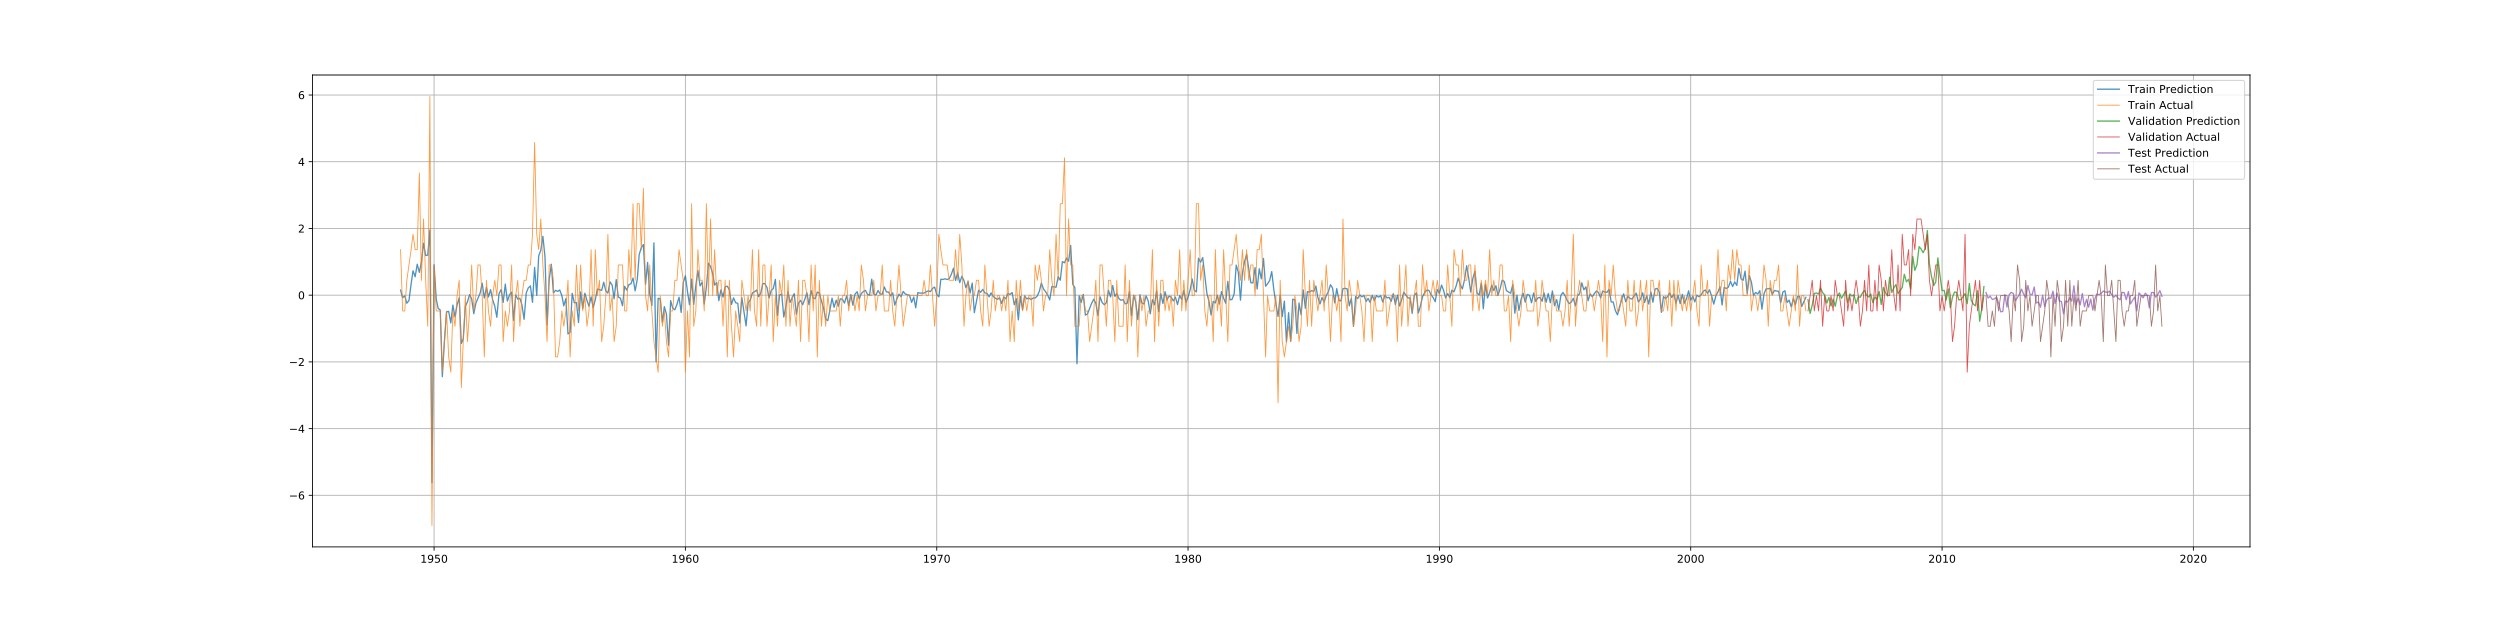 <?xml version="1.0" encoding="utf-8" standalone="no"?>
<!DOCTYPE svg PUBLIC "-//W3C//DTD SVG 1.1//EN"
  "http://www.w3.org/Graphics/SVG/1.1/DTD/svg11.dtd">
<!-- Created with matplotlib (https://matplotlib.org/) -->
<svg height="576pt" version="1.1" viewBox="0 0 2304 576" width="2304pt" xmlns="http://www.w3.org/2000/svg" xmlns:xlink="http://www.w3.org/1999/xlink">
 <defs>
  <style type="text/css">
*{stroke-linecap:butt;stroke-linejoin:round;}
  </style>
 </defs>
 <g id="figure_1">
  <g id="patch_1">
   <path d="M 0 576 
L 2304 576 
L 2304 0 
L 0 0 
z
" style="fill:#ffffff;"/>
  </g>
  <g id="axes_1">
   <g id="patch_2">
    <path d="M 288 504 
L 2073.6 504 
L 2073.6 69.12 
L 288 69.12 
z
" style="fill:#ffffff;"/>
   </g>
   <g id="matplotlib.axis_1">
    <g id="xtick_1">
     <g id="line2d_1">
      <path clip-path="url(#p66b09dbffc)" d="M 400.047 504 
L 400.047 69.12 
" style="fill:none;stroke:#b0b0b0;stroke-linecap:square;stroke-width:0.8;"/>
     </g>
     <g id="line2d_2">
      <defs>
       <path d="M 0 0 
L 0 3.5 
" id="m6d250cbdce" style="stroke:#000000;stroke-width:0.8;"/>
      </defs>
      <g>
       <use style="stroke:#000000;stroke-width:0.8;" x="400.047" xlink:href="#m6d250cbdce" y="504"/>
      </g>
     </g>
     <g id="text_1">
      <!-- 1950 -->
      <defs>
       <path d="M 12.406 8.297 
L 28.516 8.297 
L 28.516 63.922 
L 10.984 60.406 
L 10.984 69.391 
L 28.422 72.906 
L 38.281 72.906 
L 38.281 8.297 
L 54.391 8.297 
L 54.391 0 
L 12.406 0 
z
" id="DejaVuSans-49"/>
       <path d="M 10.984 1.516 
L 10.984 10.5 
Q 14.703 8.734 18.5 7.812 
Q 22.312 6.891 25.984 6.891 
Q 35.75 6.891 40.891 13.453 
Q 46.047 20.016 46.781 33.406 
Q 43.953 29.203 39.594 26.953 
Q 35.25 24.703 29.984 24.703 
Q 19.047 24.703 12.672 31.312 
Q 6.297 37.938 6.297 49.422 
Q 6.297 60.641 12.938 67.422 
Q 19.578 74.219 30.609 74.219 
Q 43.266 74.219 49.922 64.516 
Q 56.594 54.828 56.594 36.375 
Q 56.594 19.141 48.406 8.859 
Q 40.234 -1.422 26.422 -1.422 
Q 22.703 -1.422 18.891 -0.688 
Q 15.094 0.047 10.984 1.516 
z
M 30.609 32.422 
Q 37.25 32.422 41.125 36.953 
Q 45.016 41.5 45.016 49.422 
Q 45.016 57.281 41.125 61.844 
Q 37.25 66.406 30.609 66.406 
Q 23.969 66.406 20.094 61.844 
Q 16.219 57.281 16.219 49.422 
Q 16.219 41.5 20.094 36.953 
Q 23.969 32.422 30.609 32.422 
z
" id="DejaVuSans-57"/>
       <path d="M 10.797 72.906 
L 49.516 72.906 
L 49.516 64.594 
L 19.828 64.594 
L 19.828 46.734 
Q 21.969 47.469 24.109 47.828 
Q 26.266 48.188 28.422 48.188 
Q 40.625 48.188 47.75 41.5 
Q 54.891 34.812 54.891 23.391 
Q 54.891 11.625 47.562 5.094 
Q 40.234 -1.422 26.906 -1.422 
Q 22.312 -1.422 17.547 -0.641 
Q 12.797 0.141 7.719 1.703 
L 7.719 11.625 
Q 12.109 9.234 16.797 8.062 
Q 21.484 6.891 26.703 6.891 
Q 35.156 6.891 40.078 11.328 
Q 45.016 15.766 45.016 23.391 
Q 45.016 31 40.078 35.438 
Q 35.156 39.891 26.703 39.891 
Q 22.75 39.891 18.812 39.016 
Q 14.891 38.141 10.797 36.281 
z
" id="DejaVuSans-53"/>
       <path d="M 31.781 66.406 
Q 24.172 66.406 20.328 58.906 
Q 16.5 51.422 16.5 36.375 
Q 16.5 21.391 20.328 13.891 
Q 24.172 6.391 31.781 6.391 
Q 39.453 6.391 43.281 13.891 
Q 47.125 21.391 47.125 36.375 
Q 47.125 51.422 43.281 58.906 
Q 39.453 66.406 31.781 66.406 
z
M 31.781 74.219 
Q 44.047 74.219 50.516 64.516 
Q 56.984 54.828 56.984 36.375 
Q 56.984 17.969 50.516 8.266 
Q 44.047 -1.422 31.781 -1.422 
Q 19.531 -1.422 13.062 8.266 
Q 6.594 17.969 6.594 36.375 
Q 6.594 54.828 13.062 64.516 
Q 19.531 74.219 31.781 74.219 
z
" id="DejaVuSans-48"/>
      </defs>
      <g transform="translate(387.322 518.598)scale(0.1 -0.1)">
       <use xlink:href="#DejaVuSans-49"/>
       <use x="63.623" xlink:href="#DejaVuSans-57"/>
       <use x="127.246" xlink:href="#DejaVuSans-53"/>
       <use x="190.869" xlink:href="#DejaVuSans-48"/>
      </g>
     </g>
    </g>
    <g id="xtick_2">
     <g id="line2d_3">
      <path clip-path="url(#p66b09dbffc)" d="M 631.645 504 
L 631.645 69.12 
" style="fill:none;stroke:#b0b0b0;stroke-linecap:square;stroke-width:0.8;"/>
     </g>
     <g id="line2d_4">
      <g>
       <use style="stroke:#000000;stroke-width:0.8;" x="631.645" xlink:href="#m6d250cbdce" y="504"/>
      </g>
     </g>
     <g id="text_2">
      <!-- 1960 -->
      <defs>
       <path d="M 33.016 40.375 
Q 26.375 40.375 22.484 35.828 
Q 18.609 31.297 18.609 23.391 
Q 18.609 15.531 22.484 10.953 
Q 26.375 6.391 33.016 6.391 
Q 39.656 6.391 43.531 10.953 
Q 47.406 15.531 47.406 23.391 
Q 47.406 31.297 43.531 35.828 
Q 39.656 40.375 33.016 40.375 
z
M 52.594 71.297 
L 52.594 62.312 
Q 48.875 64.062 45.094 64.984 
Q 41.312 65.922 37.594 65.922 
Q 27.828 65.922 22.672 59.328 
Q 17.531 52.734 16.797 39.406 
Q 19.672 43.656 24.016 45.922 
Q 28.375 48.188 33.594 48.188 
Q 44.578 48.188 50.953 41.516 
Q 57.328 34.859 57.328 23.391 
Q 57.328 12.156 50.688 5.359 
Q 44.047 -1.422 33.016 -1.422 
Q 20.359 -1.422 13.672 8.266 
Q 6.984 17.969 6.984 36.375 
Q 6.984 53.656 15.188 63.938 
Q 23.391 74.219 37.203 74.219 
Q 40.922 74.219 44.703 73.484 
Q 48.484 72.75 52.594 71.297 
z
" id="DejaVuSans-54"/>
      </defs>
      <g transform="translate(618.92 518.598)scale(0.1 -0.1)">
       <use xlink:href="#DejaVuSans-49"/>
       <use x="63.623" xlink:href="#DejaVuSans-57"/>
       <use x="127.246" xlink:href="#DejaVuSans-54"/>
       <use x="190.869" xlink:href="#DejaVuSans-48"/>
      </g>
     </g>
    </g>
    <g id="xtick_3">
     <g id="line2d_5">
      <path clip-path="url(#p66b09dbffc)" d="M 863.305 504 
L 863.305 69.12 
" style="fill:none;stroke:#b0b0b0;stroke-linecap:square;stroke-width:0.8;"/>
     </g>
     <g id="line2d_6">
      <g>
       <use style="stroke:#000000;stroke-width:0.8;" x="863.305" xlink:href="#m6d250cbdce" y="504"/>
      </g>
     </g>
     <g id="text_3">
      <!-- 1970 -->
      <defs>
       <path d="M 8.203 72.906 
L 55.078 72.906 
L 55.078 68.703 
L 28.609 0 
L 18.312 0 
L 43.219 64.594 
L 8.203 64.594 
z
" id="DejaVuSans-55"/>
      </defs>
      <g transform="translate(850.58 518.598)scale(0.1 -0.1)">
       <use xlink:href="#DejaVuSans-49"/>
       <use x="63.623" xlink:href="#DejaVuSans-57"/>
       <use x="127.246" xlink:href="#DejaVuSans-55"/>
       <use x="190.869" xlink:href="#DejaVuSans-48"/>
      </g>
     </g>
    </g>
    <g id="xtick_4">
     <g id="line2d_7">
      <path clip-path="url(#p66b09dbffc)" d="M 1094.902 504 
L 1094.902 69.12 
" style="fill:none;stroke:#b0b0b0;stroke-linecap:square;stroke-width:0.8;"/>
     </g>
     <g id="line2d_8">
      <g>
       <use style="stroke:#000000;stroke-width:0.8;" x="1094.902" xlink:href="#m6d250cbdce" y="504"/>
      </g>
     </g>
     <g id="text_4">
      <!-- 1980 -->
      <defs>
       <path d="M 31.781 34.625 
Q 24.75 34.625 20.719 30.859 
Q 16.703 27.094 16.703 20.516 
Q 16.703 13.922 20.719 10.156 
Q 24.75 6.391 31.781 6.391 
Q 38.812 6.391 42.859 10.172 
Q 46.922 13.969 46.922 20.516 
Q 46.922 27.094 42.891 30.859 
Q 38.875 34.625 31.781 34.625 
z
M 21.922 38.812 
Q 15.578 40.375 12.031 44.719 
Q 8.5 49.078 8.5 55.328 
Q 8.5 64.062 14.719 69.141 
Q 20.953 74.219 31.781 74.219 
Q 42.672 74.219 48.875 69.141 
Q 55.078 64.062 55.078 55.328 
Q 55.078 49.078 51.531 44.719 
Q 48 40.375 41.703 38.812 
Q 48.828 37.156 52.797 32.312 
Q 56.781 27.484 56.781 20.516 
Q 56.781 9.906 50.312 4.234 
Q 43.844 -1.422 31.781 -1.422 
Q 19.734 -1.422 13.25 4.234 
Q 6.781 9.906 6.781 20.516 
Q 6.781 27.484 10.781 32.312 
Q 14.797 37.156 21.922 38.812 
z
M 18.312 54.391 
Q 18.312 48.734 21.844 45.562 
Q 25.391 42.391 31.781 42.391 
Q 38.141 42.391 41.719 45.562 
Q 45.312 48.734 45.312 54.391 
Q 45.312 60.062 41.719 63.234 
Q 38.141 66.406 31.781 66.406 
Q 25.391 66.406 21.844 63.234 
Q 18.312 60.062 18.312 54.391 
z
" id="DejaVuSans-56"/>
      </defs>
      <g transform="translate(1082.177 518.598)scale(0.1 -0.1)">
       <use xlink:href="#DejaVuSans-49"/>
       <use x="63.623" xlink:href="#DejaVuSans-57"/>
       <use x="127.246" xlink:href="#DejaVuSans-56"/>
       <use x="190.869" xlink:href="#DejaVuSans-48"/>
      </g>
     </g>
    </g>
    <g id="xtick_5">
     <g id="line2d_9">
      <path clip-path="url(#p66b09dbffc)" d="M 1326.563 504 
L 1326.563 69.12 
" style="fill:none;stroke:#b0b0b0;stroke-linecap:square;stroke-width:0.8;"/>
     </g>
     <g id="line2d_10">
      <g>
       <use style="stroke:#000000;stroke-width:0.8;" x="1326.563" xlink:href="#m6d250cbdce" y="504"/>
      </g>
     </g>
     <g id="text_5">
      <!-- 1990 -->
      <g transform="translate(1313.838 518.598)scale(0.1 -0.1)">
       <use xlink:href="#DejaVuSans-49"/>
       <use x="63.623" xlink:href="#DejaVuSans-57"/>
       <use x="127.246" xlink:href="#DejaVuSans-57"/>
       <use x="190.869" xlink:href="#DejaVuSans-48"/>
      </g>
     </g>
    </g>
    <g id="xtick_6">
     <g id="line2d_11">
      <path clip-path="url(#p66b09dbffc)" d="M 1558.16 504 
L 1558.16 69.12 
" style="fill:none;stroke:#b0b0b0;stroke-linecap:square;stroke-width:0.8;"/>
     </g>
     <g id="line2d_12">
      <g>
       <use style="stroke:#000000;stroke-width:0.8;" x="1558.16" xlink:href="#m6d250cbdce" y="504"/>
      </g>
     </g>
     <g id="text_6">
      <!-- 2000 -->
      <defs>
       <path d="M 19.188 8.297 
L 53.609 8.297 
L 53.609 0 
L 7.328 0 
L 7.328 8.297 
Q 12.938 14.109 22.625 23.891 
Q 32.328 33.688 34.812 36.531 
Q 39.547 41.844 41.422 45.531 
Q 43.312 49.219 43.312 52.781 
Q 43.312 58.594 39.234 62.25 
Q 35.156 65.922 28.609 65.922 
Q 23.969 65.922 18.812 64.312 
Q 13.672 62.703 7.812 59.422 
L 7.812 69.391 
Q 13.766 71.781 18.938 73 
Q 24.125 74.219 28.422 74.219 
Q 39.75 74.219 46.484 68.547 
Q 53.219 62.891 53.219 53.422 
Q 53.219 48.922 51.531 44.891 
Q 49.859 40.875 45.406 35.406 
Q 44.188 33.984 37.641 27.219 
Q 31.109 20.453 19.188 8.297 
z
" id="DejaVuSans-50"/>
      </defs>
      <g transform="translate(1545.435 518.598)scale(0.1 -0.1)">
       <use xlink:href="#DejaVuSans-50"/>
       <use x="63.623" xlink:href="#DejaVuSans-48"/>
       <use x="127.246" xlink:href="#DejaVuSans-48"/>
       <use x="190.869" xlink:href="#DejaVuSans-48"/>
      </g>
     </g>
    </g>
    <g id="xtick_7">
     <g id="line2d_13">
      <path clip-path="url(#p66b09dbffc)" d="M 1789.821 504 
L 1789.821 69.12 
" style="fill:none;stroke:#b0b0b0;stroke-linecap:square;stroke-width:0.8;"/>
     </g>
     <g id="line2d_14">
      <g>
       <use style="stroke:#000000;stroke-width:0.8;" x="1789.821" xlink:href="#m6d250cbdce" y="504"/>
      </g>
     </g>
     <g id="text_7">
      <!-- 2010 -->
      <g transform="translate(1777.096 518.598)scale(0.1 -0.1)">
       <use xlink:href="#DejaVuSans-50"/>
       <use x="63.623" xlink:href="#DejaVuSans-48"/>
       <use x="127.246" xlink:href="#DejaVuSans-49"/>
       <use x="190.869" xlink:href="#DejaVuSans-48"/>
      </g>
     </g>
    </g>
    <g id="xtick_8">
     <g id="line2d_15">
      <path clip-path="url(#p66b09dbffc)" d="M 2021.418 504 
L 2021.418 69.12 
" style="fill:none;stroke:#b0b0b0;stroke-linecap:square;stroke-width:0.8;"/>
     </g>
     <g id="line2d_16">
      <g>
       <use style="stroke:#000000;stroke-width:0.8;" x="2021.418" xlink:href="#m6d250cbdce" y="504"/>
      </g>
     </g>
     <g id="text_8">
      <!-- 2020 -->
      <g transform="translate(2008.693 518.598)scale(0.1 -0.1)">
       <use xlink:href="#DejaVuSans-50"/>
       <use x="63.623" xlink:href="#DejaVuSans-48"/>
       <use x="127.246" xlink:href="#DejaVuSans-50"/>
       <use x="190.869" xlink:href="#DejaVuSans-48"/>
      </g>
     </g>
    </g>
   </g>
   <g id="matplotlib.axis_2">
    <g id="ytick_1">
     <g id="line2d_17">
      <path clip-path="url(#p66b09dbffc)" d="M 288 456.494 
L 2073.6 456.494 
" style="fill:none;stroke:#b0b0b0;stroke-linecap:square;stroke-width:0.8;"/>
     </g>
     <g id="line2d_18">
      <defs>
       <path d="M 0 0 
L -3.5 0 
" id="m5b3baa85d5" style="stroke:#000000;stroke-width:0.8;"/>
      </defs>
      <g>
       <use style="stroke:#000000;stroke-width:0.8;" x="288" xlink:href="#m5b3baa85d5" y="456.494"/>
      </g>
     </g>
     <g id="text_9">
      <!-- −6 -->
      <defs>
       <path d="M 10.594 35.5 
L 73.188 35.5 
L 73.188 27.203 
L 10.594 27.203 
z
" id="DejaVuSans-8722"/>
      </defs>
      <g transform="translate(266.258 460.293)scale(0.1 -0.1)">
       <use xlink:href="#DejaVuSans-8722"/>
       <use x="83.789" xlink:href="#DejaVuSans-54"/>
      </g>
     </g>
    </g>
    <g id="ytick_2">
     <g id="line2d_19">
      <path clip-path="url(#p66b09dbffc)" d="M 288 395.004 
L 2073.6 395.004 
" style="fill:none;stroke:#b0b0b0;stroke-linecap:square;stroke-width:0.8;"/>
     </g>
     <g id="line2d_20">
      <g>
       <use style="stroke:#000000;stroke-width:0.8;" x="288" xlink:href="#m5b3baa85d5" y="395.004"/>
      </g>
     </g>
     <g id="text_10">
      <!-- −4 -->
      <defs>
       <path d="M 37.797 64.312 
L 12.891 25.391 
L 37.797 25.391 
z
M 35.203 72.906 
L 47.609 72.906 
L 47.609 25.391 
L 58.016 25.391 
L 58.016 17.188 
L 47.609 17.188 
L 47.609 0 
L 37.797 0 
L 37.797 17.188 
L 4.891 17.188 
L 4.891 26.703 
z
" id="DejaVuSans-52"/>
      </defs>
      <g transform="translate(266.258 398.803)scale(0.1 -0.1)">
       <use xlink:href="#DejaVuSans-8722"/>
       <use x="83.789" xlink:href="#DejaVuSans-52"/>
      </g>
     </g>
    </g>
    <g id="ytick_3">
     <g id="line2d_21">
      <path clip-path="url(#p66b09dbffc)" d="M 288 333.514 
L 2073.6 333.514 
" style="fill:none;stroke:#b0b0b0;stroke-linecap:square;stroke-width:0.8;"/>
     </g>
     <g id="line2d_22">
      <g>
       <use style="stroke:#000000;stroke-width:0.8;" x="288" xlink:href="#m5b3baa85d5" y="333.514"/>
      </g>
     </g>
     <g id="text_11">
      <!-- −2 -->
      <g transform="translate(266.258 337.314)scale(0.1 -0.1)">
       <use xlink:href="#DejaVuSans-8722"/>
       <use x="83.789" xlink:href="#DejaVuSans-50"/>
      </g>
     </g>
    </g>
    <g id="ytick_4">
     <g id="line2d_23">
      <path clip-path="url(#p66b09dbffc)" d="M 288 272.025 
L 2073.6 272.025 
" style="fill:none;stroke:#b0b0b0;stroke-linecap:square;stroke-width:0.8;"/>
     </g>
     <g id="line2d_24">
      <g>
       <use style="stroke:#000000;stroke-width:0.8;" x="288" xlink:href="#m5b3baa85d5" y="272.025"/>
      </g>
     </g>
     <g id="text_12">
      <!-- 0 -->
      <g transform="translate(274.637 275.824)scale(0.1 -0.1)">
       <use xlink:href="#DejaVuSans-48"/>
      </g>
     </g>
    </g>
    <g id="ytick_5">
     <g id="line2d_25">
      <path clip-path="url(#p66b09dbffc)" d="M 288 210.535 
L 2073.6 210.535 
" style="fill:none;stroke:#b0b0b0;stroke-linecap:square;stroke-width:0.8;"/>
     </g>
     <g id="line2d_26">
      <g>
       <use style="stroke:#000000;stroke-width:0.8;" x="288" xlink:href="#m5b3baa85d5" y="210.535"/>
      </g>
     </g>
     <g id="text_13">
      <!-- 2 -->
      <g transform="translate(274.637 214.334)scale(0.1 -0.1)">
       <use xlink:href="#DejaVuSans-50"/>
      </g>
     </g>
    </g>
    <g id="ytick_6">
     <g id="line2d_27">
      <path clip-path="url(#p66b09dbffc)" d="M 288 149.045 
L 2073.6 149.045 
" style="fill:none;stroke:#b0b0b0;stroke-linecap:square;stroke-width:0.8;"/>
     </g>
     <g id="line2d_28">
      <g>
       <use style="stroke:#000000;stroke-width:0.8;" x="288" xlink:href="#m5b3baa85d5" y="149.045"/>
      </g>
     </g>
     <g id="text_14">
      <!-- 4 -->
      <g transform="translate(274.637 152.845)scale(0.1 -0.1)">
       <use xlink:href="#DejaVuSans-52"/>
      </g>
     </g>
    </g>
    <g id="ytick_7">
     <g id="line2d_29">
      <path clip-path="url(#p66b09dbffc)" d="M 288 87.556 
L 2073.6 87.556 
" style="fill:none;stroke:#b0b0b0;stroke-linecap:square;stroke-width:0.8;"/>
     </g>
     <g id="line2d_30">
      <g>
       <use style="stroke:#000000;stroke-width:0.8;" x="288" xlink:href="#m5b3baa85d5" y="87.556"/>
      </g>
     </g>
     <g id="text_15">
      <!-- 6 -->
      <g transform="translate(274.637 91.355)scale(0.1 -0.1)">
       <use xlink:href="#DejaVuSans-54"/>
      </g>
     </g>
    </g>
   </g>
   <g id="line2d_31">
    <path clip-path="url(#p66b09dbffc)" d="M 369.164 267.319 
L 371.066 274.378 
L 373.032 272.684 
L 374.935 279.456 
L 376.9 276.971 
L 378.866 261.843 
L 380.642 249.543 
L 382.608 255.088 
L 384.51 243.514 
L 386.476 251.086 
L 388.379 241.336 
L 390.345 224.195 
L 392.311 235.546 
L 394.213 235.103 
L 396.179 211.955 
L 398.082 444.778 
L 400.047 244.135 
L 402.013 275.538 
L 403.789 284.181 
L 405.755 285.772 
L 407.657 347.157 
L 409.623 313.689 
L 411.526 287.506 
L 413.492 286.934 
L 415.458 297.581 
L 417.36 281.177 
L 419.326 292.013 
L 421.229 281.149 
L 423.195 274.409 
L 425.16 316.559 
L 426.936 312.382 
L 428.902 282.315 
L 430.804 278.14 
L 432.77 271.539 
L 434.673 275.327 
L 436.639 289.105 
L 438.605 279.196 
L 442.473 270.209 
L 444.376 260.968 
L 446.342 274.703 
L 448.307 264.948 
L 450.147 273.663 
L 452.112 266.924 
L 454.015 276.214 
L 455.981 282.109 
L 457.883 292.372 
L 459.849 270.872 
L 461.815 266.834 
L 463.718 278.727 
L 465.684 261.815 
L 467.586 277.5 
L 469.552 271.703 
L 471.518 269.232 
L 473.294 295.261 
L 475.259 271.857 
L 477.162 275.7 
L 479.128 274.844 
L 481.03 281.144 
L 482.996 294.291 
L 484.962 270.043 
L 486.865 265.344 
L 488.831 263.48 
L 490.733 278.638 
L 492.699 246.425 
L 494.665 272.25 
L 496.441 235.898 
L 498.407 230.584 
L 500.309 217.788 
L 502.275 236.805 
L 504.177 299.461 
L 506.143 257.383 
L 508.109 243.559 
L 510.012 269.908 
L 511.978 267.575 
L 513.88 268.569 
L 515.846 267.241 
L 517.812 272.45 
L 519.588 281.837 
L 521.554 275.125 
L 523.456 307.788 
L 525.422 306.28 
L 527.324 270.379 
L 529.29 279.047 
L 531.256 278.804 
L 533.159 297.213 
L 535.125 269.054 
L 537.027 284.132 
L 538.993 270.253 
L 540.959 276.959 
L 542.798 282.208 
L 544.764 273.62 
L 546.666 283.517 
L 548.632 276.171 
L 550.535 266.445 
L 552.501 266.921 
L 554.467 267.694 
L 556.369 260.093 
L 558.335 268.142 
L 560.238 270.124 
L 562.204 259.778 
L 564.169 262.803 
L 565.945 275.431 
L 567.911 257.684 
L 569.814 273.758 
L 571.779 274.83 
L 573.682 281.747 
L 575.648 263.881 
L 577.614 267.398 
L 579.516 262.336 
L 581.482 261.582 
L 583.385 256.268 
L 585.351 268.042 
L 587.316 257.418 
L 589.092 234.46 
L 591.058 228.218 
L 592.961 225.335 
L 594.926 261.996 
L 596.829 241.859 
L 598.795 270.928 
L 600.761 281.449 
L 602.663 223.832 
L 604.629 333.278 
L 606.532 274.882 
L 608.498 275.502 
L 610.464 296.969 
L 612.239 282.615 
L 614.205 289.517 
L 616.108 318.207 
L 618.073 277.105 
L 619.976 283.993 
L 621.942 285.527 
L 623.908 280.455 
L 625.81 273.907 
L 627.776 287.974 
L 629.679 260.348 
L 631.645 254.173 
L 633.611 268.928 
L 635.45 280.869 
L 637.416 257.17 
L 639.318 280.585 
L 641.284 263.108 
L 643.186 249.27 
L 645.152 263.483 
L 647.118 260.029 
L 649.021 280.017 
L 650.987 264.679 
L 652.889 242.565 
L 654.855 245.622 
L 656.821 252.324 
L 658.597 262.713 
L 660.563 260.484 
L 662.465 277.107 
L 664.431 267.073 
L 666.333 273.763 
L 668.299 264.305 
L 670.265 263.748 
L 672.168 267.084 
L 674.134 280.55 
L 676.036 274.52 
L 678.002 279.016 
L 679.968 279.568 
L 681.744 297.607 
L 683.71 274.393 
L 687.578 300.328 
L 689.48 279.029 
L 691.446 276.56 
L 693.412 270.046 
L 695.315 268.889 
L 697.281 267.315 
L 699.183 273.4 
L 701.149 269.928 
L 703.115 261.245 
L 704.891 261.349 
L 706.857 264.991 
L 708.759 274.634 
L 710.725 267.729 
L 712.628 266 
L 714.593 257.484 
L 716.559 290.629 
L 718.462 271.883 
L 720.428 270.977 
L 722.33 292.19 
L 724.296 282.325 
L 726.262 268.882 
L 728.101 278.788 
L 730.067 274.485 
L 731.97 270.643 
L 733.935 289.645 
L 735.838 279.336 
L 737.804 276.888 
L 739.77 280.815 
L 741.672 275.831 
L 743.638 269.764 
L 745.541 280.887 
L 747.507 267.783 
L 749.473 274.691 
L 751.248 275.257 
L 753.214 269.168 
L 755.117 270.136 
L 757.083 277.598 
L 758.985 284.043 
L 760.951 294.186 
L 762.917 295.464 
L 764.819 285.805 
L 766.785 274.774 
L 768.688 283.196 
L 770.654 276.655 
L 772.62 282.242 
L 774.395 275.39 
L 776.361 275.739 
L 778.264 279.3 
L 780.23 272.637 
L 782.132 281.479 
L 784.098 271.529 
L 786.064 281.364 
L 787.966 271.161 
L 789.932 268.851 
L 791.835 275.363 
L 793.801 270.45 
L 795.767 268.657 
L 797.542 267.594 
L 799.508 271.28 
L 801.411 272.037 
L 803.377 257.339 
L 805.279 270.963 
L 807.245 271.866 
L 809.211 267.702 
L 811.113 270.829 
L 813.079 271.161 
L 814.982 264.475 
L 816.948 269.06 
L 818.914 269.133 
L 820.753 272.68 
L 822.719 269.901 
L 824.621 281.241 
L 826.587 275.374 
L 828.49 271.146 
L 830.455 273.436 
L 832.421 268.609 
L 834.324 270.91 
L 836.29 271.707 
L 838.192 272.046 
L 840.158 278.67 
L 842.124 273.766 
L 843.9 283.705 
L 845.866 269.687 
L 847.768 270.08 
L 851.637 270.08 
L 853.602 268.88 
L 855.568 268.015 
L 857.471 268.79 
L 859.437 265.821 
L 861.339 264.572 
L 863.305 271.41 
L 865.271 273.534 
L 867.047 257.378 
L 869.013 257.548 
L 870.915 256.951 
L 872.881 257.635 
L 874.784 256.712 
L 876.749 252.835 
L 878.715 247.143 
L 880.618 258.508 
L 882.584 251.291 
L 884.486 260.47 
L 886.452 254.58 
L 888.418 258.709 
L 890.194 265.191 
L 892.16 259.577 
L 894.062 269.97 
L 896.028 260.884 
L 897.931 288.152 
L 901.862 267.462 
L 903.765 269.37 
L 905.731 266.691 
L 907.633 269.892 
L 909.599 270.408 
L 911.565 273.527 
L 913.404 269.93 
L 915.37 273.292 
L 917.273 274.763 
L 919.239 275.872 
L 921.141 274.459 
L 923.107 279.651 
L 925.073 273.779 
L 926.975 275.363 
L 928.941 270.446 
L 930.844 271.29 
L 932.81 269.658 
L 934.776 280.839 
L 936.551 275.219 
L 938.517 294.786 
L 940.42 273.188 
L 942.386 285.36 
L 944.288 272.596 
L 946.254 275.464 
L 948.22 274.609 
L 950.122 276.11 
L 952.088 274.678 
L 953.991 274.613 
L 955.957 272.732 
L 957.923 268.265 
L 959.698 260.794 
L 961.664 266.25 
L 963.567 268.769 
L 965.533 271.963 
L 967.435 276.392 
L 969.401 263.965 
L 971.367 264.484 
L 973.269 264.707 
L 975.235 254.907 
L 977.138 258.202 
L 979.104 241.119 
L 981.07 242.165 
L 982.845 237.804 
L 984.811 240.761 
L 986.714 226.212 
L 988.68 262.061 
L 990.582 265.095 
L 992.548 335.218 
L 994.514 272.603 
L 996.416 278.782 
L 998.382 271.358 
L 1000.285 290.414 
L 1002.251 289.297 
L 1006.056 279.455 
L 1008.022 275.795 
L 1009.924 279.442 
L 1011.89 290.912 
L 1013.793 273.497 
L 1015.759 278.814 
L 1017.724 280.859 
L 1019.627 278.984 
L 1021.593 267.615 
L 1023.495 273.66 
L 1025.461 263.192 
L 1027.427 273.169 
L 1029.203 270.562 
L 1031.169 275.196 
L 1033.071 276.69 
L 1035.037 276.125 
L 1036.94 280.052 
L 1038.906 279.399 
L 1040.871 268.816 
L 1042.774 291.049 
L 1044.74 272.152 
L 1046.642 278.247 
L 1048.608 294.654 
L 1050.574 271.693 
L 1052.35 279.284 
L 1054.316 280.172 
L 1056.218 272.676 
L 1058.184 277.302 
L 1060.087 289.178 
L 1062.053 276.196 
L 1064.018 280.885 
L 1065.921 267.981 
L 1067.887 287.271 
L 1069.789 270.641 
L 1071.755 279.68 
L 1073.721 268.848 
L 1075.497 276.393 
L 1077.463 272.753 
L 1079.365 273.982 
L 1081.331 277.385 
L 1083.234 273.762 
L 1085.2 280.715 
L 1087.166 272.415 
L 1089.068 275.897 
L 1091.034 267.595 
L 1092.936 278.759 
L 1094.902 273.805 
L 1096.868 266.986 
L 1098.707 257.13 
L 1100.673 267.525 
L 1102.576 268.998 
L 1104.542 237.992 
L 1106.444 241.687 
L 1108.41 237.373 
L 1112.278 270.594 
L 1114.244 277.989 
L 1116.147 290.308 
L 1118.113 277.779 
L 1120.079 279.204 
L 1121.854 272.07 
L 1123.82 280.192 
L 1125.723 268.715 
L 1127.689 274.807 
L 1129.591 279.457 
L 1131.557 259.253 
L 1133.523 276.339 
L 1135.425 275.975 
L 1137.391 270.892 
L 1139.294 244.335 
L 1141.26 251.069 
L 1143.226 276.645 
L 1145.001 251.688 
L 1146.967 241.203 
L 1148.87 234.438 
L 1152.738 260.527 
L 1154.704 260.753 
L 1156.67 246.675 
L 1158.573 266.363 
L 1160.538 247.682 
L 1162.441 256.935 
L 1164.407 238.14 
L 1166.373 263.764 
L 1168.148 261.556 
L 1170.114 258.48 
L 1172.017 250.299 
L 1173.983 267.169 
L 1175.885 280.038 
L 1177.851 291.751 
L 1179.817 271.795 
L 1181.72 291.733 
L 1183.685 277.532 
L 1185.588 315.037 
L 1187.554 288.15 
L 1189.52 314.414 
L 1191.359 275.705 
L 1193.325 276.538 
L 1195.227 307.314 
L 1197.193 279.236 
L 1199.096 290.063 
L 1201.062 267.207 
L 1203.027 284.061 
L 1204.93 268.757 
L 1206.896 269.105 
L 1208.798 267.804 
L 1210.764 268.555 
L 1212.73 263.664 
L 1214.506 274.014 
L 1216.472 280.155 
L 1218.374 274.211 
L 1220.34 278.422 
L 1222.243 272.429 
L 1224.209 268.857 
L 1226.175 262.385 
L 1228.077 265.439 
L 1230.043 279.118 
L 1231.945 266.005 
L 1233.911 276.708 
L 1235.877 277.394 
L 1237.653 266.055 
L 1239.619 265.699 
L 1241.521 266.139 
L 1243.487 281.868 
L 1245.39 274.915 
L 1247.356 300.753 
L 1249.322 273.334 
L 1251.224 275.185 
L 1253.19 271.774 
L 1255.092 273.539 
L 1257.058 272.384 
L 1259.024 277.884 
L 1260.8 275.038 
L 1262.766 278.813 
L 1264.668 272.233 
L 1266.634 277.126 
L 1268.537 272.403 
L 1270.503 273.869 
L 1272.469 272.462 
L 1274.371 278.382 
L 1276.337 272.174 
L 1278.239 274.551 
L 1280.205 274.058 
L 1282.171 277.666 
L 1284.01 270.667 
L 1285.976 280.713 
L 1287.879 272.003 
L 1289.845 282.021 
L 1291.747 276.348 
L 1293.713 269.356 
L 1297.582 274.567 
L 1299.547 274.63 
L 1301.45 288.776 
L 1303.416 272.194 
L 1305.382 269.922 
L 1307.157 288.435 
L 1309.123 281.826 
L 1311.026 273.36 
L 1312.992 269.59 
L 1314.894 267.391 
L 1316.86 267.573 
L 1318.826 271.476 
L 1320.729 274.244 
L 1322.694 278.025 
L 1324.597 266.711 
L 1326.563 270.296 
L 1328.529 262.745 
L 1330.304 267.323 
L 1332.27 274.537 
L 1334.173 270.546 
L 1336.139 274.282 
L 1338.041 267.456 
L 1340.007 268.916 
L 1341.973 263.549 
L 1343.876 256.353 
L 1345.841 262.642 
L 1347.744 266.213 
L 1349.71 257.748 
L 1351.676 244.924 
L 1353.451 255.504 
L 1355.417 269.202 
L 1357.32 256.782 
L 1359.286 250 
L 1361.188 269.967 
L 1363.154 271.949 
L 1365.12 261.089 
L 1367.023 284.508 
L 1368.989 262.215 
L 1370.891 274.646 
L 1372.857 269.506 
L 1374.823 262.73 
L 1376.662 267.8 
L 1378.628 263.371 
L 1380.53 272.18 
L 1382.496 266.165 
L 1384.399 258.18 
L 1386.365 259.498 
L 1388.331 267.856 
L 1390.233 269.097 
L 1392.199 270.185 
L 1394.101 262.615 
L 1396.067 288.669 
L 1398.033 272.092 
L 1399.809 286.096 
L 1401.775 275.974 
L 1403.677 270.188 
L 1405.643 278.496 
L 1407.546 271.377 
L 1409.512 272.099 
L 1411.478 279.018 
L 1413.38 270.035 
L 1415.346 277.842 
L 1417.249 274.551 
L 1419.214 274.067 
L 1421.18 277.666 
L 1422.956 269.911 
L 1424.922 278.547 
L 1426.824 270.576 
L 1428.79 279.018 
L 1430.693 268.191 
L 1432.659 281.733 
L 1434.625 276.131 
L 1436.527 285.568 
L 1438.493 272.271 
L 1440.396 269.505 
L 1442.361 272.64 
L 1444.327 276.868 
L 1446.103 279.861 
L 1448.069 278.474 
L 1449.971 274.949 
L 1451.937 281.917 
L 1453.84 272.534 
L 1455.806 270.616 
L 1457.772 260.646 
L 1459.674 267.025 
L 1461.64 264.379 
L 1463.543 277.192 
L 1465.508 270.898 
L 1467.474 273.568 
L 1469.313 270.647 
L 1471.279 268.204 
L 1473.182 269.596 
L 1475.148 274.543 
L 1477.05 268.187 
L 1479.016 269.149 
L 1480.982 269.424 
L 1482.885 266.645 
L 1484.851 278.25 
L 1486.753 278.367 
L 1488.719 286.216 
L 1490.685 290.159 
L 1492.46 283.108 
L 1494.426 276.54 
L 1496.329 270.784 
L 1498.295 278.182 
L 1500.197 273.048 
L 1502.163 275.029 
L 1504.129 275.664 
L 1506.032 272.723 
L 1507.998 270.171 
L 1509.9 278.342 
L 1511.866 275.677 
L 1513.832 269.911 
L 1515.608 278.851 
L 1517.573 272.695 
L 1519.476 280.216 
L 1521.442 268.985 
L 1523.344 278.497 
L 1525.31 266.405 
L 1527.276 265.783 
L 1529.179 269.167 
L 1531.145 287.856 
L 1533.047 273.373 
L 1535.013 275.203 
L 1536.979 273.201 
L 1538.755 270.066 
L 1540.72 274.216 
L 1542.623 270.914 
L 1544.589 279.518 
L 1546.491 272.102 
L 1548.457 279.874 
L 1550.423 271.292 
L 1552.326 279.399 
L 1554.292 275.385 
L 1556.194 268.046 
L 1558.16 276.561 
L 1560.126 273.014 
L 1561.965 278.219 
L 1563.931 272.13 
L 1565.833 273.451 
L 1567.799 271.686 
L 1569.702 268.419 
L 1571.668 267.241 
L 1573.634 270.277 
L 1575.536 267.145 
L 1577.502 273.031 
L 1579.405 280.25 
L 1581.37 272.492 
L 1583.336 268.914 
L 1585.112 264.285 
L 1587.078 281.088 
L 1588.98 264.836 
L 1590.946 265.904 
L 1592.849 264.618 
L 1594.815 259.275 
L 1596.781 264.062 
L 1598.683 259.818 
L 1600.649 263.05 
L 1602.552 247.229 
L 1604.517 256.906 
L 1606.483 258.296 
L 1608.259 249.858 
L 1610.225 270.561 
L 1612.127 254.088 
L 1614.093 259.958 
L 1615.996 272.251 
L 1617.962 269.564 
L 1619.928 270.872 
L 1621.83 267.885 
L 1623.796 284.971 
L 1625.699 270.794 
L 1627.665 266.162 
L 1629.63 266.193 
L 1631.406 265.613 
L 1633.372 271.383 
L 1635.275 267.705 
L 1637.24 268.283 
L 1639.143 268.339 
L 1641.109 279.092 
L 1643.075 269.12 
L 1644.977 267.976 
L 1646.943 278.835 
L 1648.846 276.605 
L 1650.812 282.784 
L 1652.777 275.185 
L 1654.617 280.593 
L 1656.582 273.364 
L 1658.485 273.066 
L 1660.451 282.443 
L 1664.319 273.983 
L 1664.319 273.983 
" style="fill:none;stroke:#1f77b4;stroke-linecap:square;stroke-opacity:0.8;stroke-width:1.2;"/>
   </g>
   <g id="line2d_32">
    <path clip-path="url(#p66b09dbffc)" d="M 369.164 230.082 
L 371.066 286.56 
L 373.032 286.56 
L 374.935 258.321 
L 378.866 230.082 
L 380.642 215.963 
L 382.608 230.082 
L 384.51 230.082 
L 386.476 159.485 
L 388.379 258.321 
L 390.345 201.843 
L 392.311 258.321 
L 394.213 300.68 
L 396.179 88.887 
L 398.082 484.233 
L 400.047 244.202 
L 402.013 286.56 
L 405.755 286.56 
L 407.657 343.038 
L 411.526 286.56 
L 413.492 328.918 
L 415.458 343.038 
L 417.36 286.56 
L 419.326 300.68 
L 421.229 272.441 
L 423.195 258.321 
L 425.16 357.157 
L 426.936 314.799 
L 428.902 272.441 
L 430.804 314.799 
L 432.77 286.56 
L 434.673 244.202 
L 436.639 286.56 
L 438.605 272.441 
L 440.507 244.202 
L 442.473 244.202 
L 444.376 272.441 
L 446.342 328.918 
L 448.307 258.321 
L 450.147 286.56 
L 452.112 300.679 
L 454.015 272.441 
L 455.981 258.321 
L 457.883 272.441 
L 459.849 244.202 
L 461.815 244.202 
L 463.718 314.799 
L 465.684 286.56 
L 467.586 300.679 
L 469.552 286.56 
L 471.518 244.202 
L 473.294 314.799 
L 475.259 272.441 
L 477.162 258.321 
L 479.128 300.679 
L 481.03 272.441 
L 482.996 258.321 
L 484.962 258.321 
L 486.865 244.202 
L 488.831 244.202 
L 490.733 215.963 
L 492.699 131.246 
L 494.665 215.963 
L 496.441 230.082 
L 498.407 201.843 
L 500.309 244.202 
L 502.275 272.441 
L 504.177 314.799 
L 506.143 244.202 
L 508.109 244.202 
L 510.012 258.321 
L 511.978 328.918 
L 513.88 328.918 
L 515.846 314.799 
L 517.812 286.56 
L 519.588 300.68 
L 521.554 286.56 
L 523.456 258.321 
L 525.422 328.918 
L 527.324 286.56 
L 529.29 300.679 
L 531.256 244.202 
L 533.159 286.56 
L 535.125 244.202 
L 537.027 286.56 
L 538.993 272.441 
L 540.959 300.679 
L 542.798 286.56 
L 544.764 230.082 
L 546.666 300.679 
L 548.632 230.082 
L 550.535 272.441 
L 552.501 258.321 
L 554.467 314.799 
L 556.369 300.679 
L 558.335 272.441 
L 560.238 215.963 
L 562.204 286.56 
L 564.169 272.441 
L 565.945 314.799 
L 567.911 300.679 
L 569.814 244.202 
L 573.682 244.202 
L 575.648 286.56 
L 577.614 286.56 
L 579.516 230.082 
L 581.482 258.321 
L 583.385 187.724 
L 585.351 258.321 
L 587.316 187.724 
L 589.092 187.724 
L 591.058 230.082 
L 592.961 173.604 
L 594.926 272.441 
L 596.829 286.56 
L 598.795 244.202 
L 600.761 286.56 
L 602.663 314.799 
L 606.532 343.038 
L 608.498 272.441 
L 610.464 300.679 
L 612.239 286.56 
L 614.205 314.799 
L 616.108 328.918 
L 618.073 286.56 
L 619.976 286.56 
L 621.942 258.321 
L 623.908 258.321 
L 625.81 230.082 
L 629.679 258.321 
L 631.645 343.038 
L 633.611 286.56 
L 635.45 328.918 
L 637.416 187.724 
L 639.318 300.68 
L 641.284 286.56 
L 643.186 230.082 
L 645.152 258.321 
L 647.118 258.321 
L 649.021 286.56 
L 650.987 187.724 
L 652.889 272.441 
L 654.855 201.843 
L 656.821 272.441 
L 658.597 230.082 
L 660.563 272.441 
L 662.465 258.321 
L 664.431 258.321 
L 666.333 300.679 
L 668.299 258.321 
L 670.265 328.918 
L 672.168 258.321 
L 674.134 300.679 
L 676.036 328.918 
L 678.002 286.56 
L 679.968 300.679 
L 681.744 314.799 
L 683.71 258.321 
L 687.578 286.56 
L 689.48 272.441 
L 691.446 286.56 
L 693.412 230.082 
L 695.315 286.56 
L 697.281 300.679 
L 699.183 230.082 
L 701.149 300.679 
L 703.115 244.202 
L 704.891 244.202 
L 706.857 300.68 
L 710.725 244.202 
L 712.628 314.799 
L 714.593 272.441 
L 716.559 300.679 
L 718.462 258.321 
L 720.428 272.441 
L 722.33 244.202 
L 724.296 300.679 
L 726.262 258.321 
L 728.101 300.679 
L 730.067 272.441 
L 733.935 300.68 
L 735.838 258.321 
L 737.804 314.799 
L 739.77 258.321 
L 741.672 258.321 
L 743.638 272.441 
L 745.541 314.799 
L 747.507 244.202 
L 749.473 286.56 
L 751.248 244.202 
L 753.214 328.918 
L 755.117 258.321 
L 757.083 300.68 
L 758.985 272.441 
L 760.951 300.679 
L 762.917 272.441 
L 764.819 286.56 
L 770.654 286.56 
L 772.62 272.441 
L 774.395 300.679 
L 776.361 272.441 
L 778.264 272.441 
L 780.23 258.321 
L 782.132 286.56 
L 784.098 272.441 
L 786.064 272.441 
L 787.966 286.56 
L 789.932 272.441 
L 791.835 286.56 
L 793.801 244.202 
L 795.767 258.321 
L 797.542 286.56 
L 799.508 272.441 
L 803.377 272.441 
L 805.279 258.321 
L 807.245 286.56 
L 809.211 272.441 
L 811.113 272.441 
L 813.079 244.202 
L 814.982 286.56 
L 818.914 286.56 
L 820.753 258.321 
L 822.719 286.56 
L 824.621 300.679 
L 828.49 244.202 
L 832.421 300.679 
L 836.29 272.441 
L 849.734 272.441 
L 851.637 258.321 
L 853.602 272.441 
L 855.568 272.441 
L 857.471 244.202 
L 861.339 300.679 
L 863.305 272.441 
L 865.271 215.963 
L 867.047 230.082 
L 869.013 244.202 
L 872.881 244.202 
L 874.784 258.321 
L 878.715 258.321 
L 880.618 230.082 
L 882.584 258.321 
L 884.486 215.963 
L 886.452 244.202 
L 888.418 300.679 
L 890.194 272.441 
L 892.16 258.321 
L 894.062 286.56 
L 896.028 272.441 
L 897.931 272.441 
L 899.897 258.321 
L 901.862 258.321 
L 903.765 286.56 
L 905.731 300.679 
L 907.633 244.202 
L 911.565 300.679 
L 913.404 286.56 
L 915.37 258.321 
L 917.273 286.56 
L 919.239 272.441 
L 921.141 272.441 
L 923.107 286.56 
L 925.073 272.441 
L 926.975 286.56 
L 928.941 258.321 
L 930.844 314.799 
L 932.81 286.56 
L 934.776 314.799 
L 936.551 258.321 
L 938.517 286.56 
L 940.42 258.321 
L 942.386 286.56 
L 944.288 272.441 
L 946.254 286.56 
L 948.22 272.441 
L 950.122 272.441 
L 952.088 300.68 
L 953.991 244.202 
L 955.957 258.321 
L 957.923 244.202 
L 959.698 258.321 
L 961.664 286.56 
L 963.567 272.441 
L 965.533 272.441 
L 967.435 230.082 
L 969.401 258.321 
L 971.367 272.441 
L 973.269 215.963 
L 975.235 258.321 
L 977.138 187.724 
L 979.104 187.724 
L 981.07 145.365 
L 982.845 272.441 
L 984.811 201.843 
L 986.714 244.202 
L 988.68 244.202 
L 990.582 300.679 
L 994.514 300.68 
L 996.416 272.441 
L 998.382 272.441 
L 1000.285 286.56 
L 1002.251 286.56 
L 1004.217 314.799 
L 1006.056 300.68 
L 1008.022 286.56 
L 1009.924 258.321 
L 1011.89 314.799 
L 1013.793 244.202 
L 1015.759 244.202 
L 1019.627 300.68 
L 1021.593 258.321 
L 1023.495 258.321 
L 1025.461 272.441 
L 1027.427 314.799 
L 1029.203 258.321 
L 1031.169 300.679 
L 1035.037 300.679 
L 1036.94 244.202 
L 1038.906 314.799 
L 1040.871 258.321 
L 1042.774 300.679 
L 1044.74 272.441 
L 1046.642 272.441 
L 1048.608 328.918 
L 1050.574 272.441 
L 1052.35 286.56 
L 1054.316 272.441 
L 1056.218 300.68 
L 1058.184 286.56 
L 1060.087 286.56 
L 1062.053 230.082 
L 1064.018 314.799 
L 1065.921 258.321 
L 1067.887 300.679 
L 1069.789 258.321 
L 1071.755 258.321 
L 1073.721 286.56 
L 1075.497 272.441 
L 1077.463 286.56 
L 1079.365 272.441 
L 1081.331 300.68 
L 1083.234 258.321 
L 1085.2 272.441 
L 1087.166 230.082 
L 1089.068 286.56 
L 1091.034 258.321 
L 1092.936 286.56 
L 1096.868 230.082 
L 1098.707 272.441 
L 1100.673 272.441 
L 1102.576 187.724 
L 1104.542 187.724 
L 1106.444 258.321 
L 1108.41 244.202 
L 1110.376 286.56 
L 1112.278 300.679 
L 1114.244 272.441 
L 1116.147 272.441 
L 1118.113 314.799 
L 1120.079 230.082 
L 1121.854 286.56 
L 1123.82 272.441 
L 1125.723 300.68 
L 1127.689 230.082 
L 1131.557 314.799 
L 1133.523 244.202 
L 1135.425 244.202 
L 1139.294 215.963 
L 1141.26 244.202 
L 1143.226 258.321 
L 1145.001 230.082 
L 1146.967 258.321 
L 1148.87 230.082 
L 1150.836 258.321 
L 1152.738 244.201 
L 1154.704 244.202 
L 1156.67 272.441 
L 1158.573 230.082 
L 1160.538 230.082 
L 1162.441 215.963 
L 1166.373 328.919 
L 1168.148 272.441 
L 1170.114 286.56 
L 1173.983 286.56 
L 1175.885 272.441 
L 1177.851 371.277 
L 1179.817 258.321 
L 1181.72 314.799 
L 1183.685 328.918 
L 1187.554 300.679 
L 1189.52 314.799 
L 1191.359 300.679 
L 1193.325 272.441 
L 1195.227 286.56 
L 1197.193 314.799 
L 1199.096 300.68 
L 1201.062 230.082 
L 1203.027 272.441 
L 1204.93 300.679 
L 1206.896 258.321 
L 1208.798 300.68 
L 1210.764 258.321 
L 1212.73 272.441 
L 1214.506 286.56 
L 1218.374 258.321 
L 1220.34 286.56 
L 1222.243 244.202 
L 1224.209 272.441 
L 1226.175 314.799 
L 1228.077 272.441 
L 1230.043 272.441 
L 1231.945 286.56 
L 1233.911 272.441 
L 1235.877 314.799 
L 1237.653 201.843 
L 1239.619 272.441 
L 1241.521 286.56 
L 1243.487 258.321 
L 1245.39 272.441 
L 1247.356 300.679 
L 1249.322 286.56 
L 1251.224 258.321 
L 1255.092 286.56 
L 1257.058 314.799 
L 1259.024 272.441 
L 1262.766 272.441 
L 1264.668 314.799 
L 1266.634 272.441 
L 1268.537 286.56 
L 1274.371 286.56 
L 1276.337 258.321 
L 1278.239 300.679 
L 1282.171 272.441 
L 1285.976 272.441 
L 1287.879 314.799 
L 1289.845 244.202 
L 1291.747 300.679 
L 1295.679 244.202 
L 1297.582 300.679 
L 1299.547 272.441 
L 1301.45 286.56 
L 1305.382 258.321 
L 1307.157 300.68 
L 1309.123 300.679 
L 1311.026 244.202 
L 1312.992 272.441 
L 1314.894 258.321 
L 1316.86 286.56 
L 1320.729 258.321 
L 1322.694 272.441 
L 1324.597 258.321 
L 1326.563 272.441 
L 1328.529 272.441 
L 1330.304 286.56 
L 1332.27 286.56 
L 1334.173 244.202 
L 1338.041 300.68 
L 1340.007 230.082 
L 1341.973 244.202 
L 1343.876 244.202 
L 1345.841 272.441 
L 1347.744 230.082 
L 1349.71 258.321 
L 1351.676 258.321 
L 1353.451 244.202 
L 1355.417 244.202 
L 1357.32 286.56 
L 1359.286 244.202 
L 1361.188 272.441 
L 1363.154 286.56 
L 1365.12 258.321 
L 1367.023 272.441 
L 1368.989 258.321 
L 1370.891 272.441 
L 1372.857 230.082 
L 1374.823 272.441 
L 1376.662 258.321 
L 1378.628 272.441 
L 1380.53 272.441 
L 1382.496 244.202 
L 1384.399 244.202 
L 1386.365 286.56 
L 1388.331 286.56 
L 1390.233 272.441 
L 1392.199 314.799 
L 1394.101 258.321 
L 1398.033 286.56 
L 1399.809 300.68 
L 1401.775 286.56 
L 1403.677 258.321 
L 1407.546 286.56 
L 1413.38 286.56 
L 1415.346 258.321 
L 1417.249 300.68 
L 1419.214 286.56 
L 1421.18 258.321 
L 1422.956 272.441 
L 1424.922 286.56 
L 1426.824 286.56 
L 1428.79 314.799 
L 1430.693 272.441 
L 1432.659 272.441 
L 1434.625 286.56 
L 1438.493 286.56 
L 1440.396 300.68 
L 1442.361 286.56 
L 1444.327 258.321 
L 1446.103 300.679 
L 1448.069 272.441 
L 1449.971 215.963 
L 1451.937 300.68 
L 1453.84 272.441 
L 1455.806 258.321 
L 1459.674 286.56 
L 1461.64 286.56 
L 1463.543 258.321 
L 1465.508 272.441 
L 1467.474 272.441 
L 1469.313 286.56 
L 1473.182 258.321 
L 1475.148 272.441 
L 1477.05 314.799 
L 1479.016 244.202 
L 1480.982 328.918 
L 1482.885 258.321 
L 1484.851 272.441 
L 1486.753 244.202 
L 1488.719 272.441 
L 1490.685 286.56 
L 1492.46 286.56 
L 1494.426 272.441 
L 1498.295 300.679 
L 1500.197 258.321 
L 1502.163 286.56 
L 1504.129 286.56 
L 1506.032 258.321 
L 1507.998 300.68 
L 1509.9 286.56 
L 1511.866 258.321 
L 1513.832 286.56 
L 1515.608 272.441 
L 1517.573 258.321 
L 1519.476 328.918 
L 1521.442 258.321 
L 1523.344 258.321 
L 1525.31 272.441 
L 1527.276 272.441 
L 1529.179 258.321 
L 1531.145 286.56 
L 1533.047 286.56 
L 1535.013 272.441 
L 1536.979 286.56 
L 1538.755 258.321 
L 1540.72 300.68 
L 1542.623 258.321 
L 1544.589 286.56 
L 1546.491 258.321 
L 1550.423 286.56 
L 1552.326 272.441 
L 1554.292 286.56 
L 1556.194 272.441 
L 1558.16 286.56 
L 1560.126 272.441 
L 1561.965 258.321 
L 1563.931 286.56 
L 1565.833 300.679 
L 1567.799 244.202 
L 1569.702 272.441 
L 1571.668 272.441 
L 1573.634 258.321 
L 1575.536 300.679 
L 1577.502 272.441 
L 1581.37 272.441 
L 1583.336 230.082 
L 1585.112 272.441 
L 1587.078 258.321 
L 1588.98 258.321 
L 1590.946 286.56 
L 1592.849 244.202 
L 1594.815 258.321 
L 1596.781 230.082 
L 1598.683 258.321 
L 1600.649 230.082 
L 1602.552 244.202 
L 1604.517 244.202 
L 1606.483 272.441 
L 1610.225 272.441 
L 1612.127 244.202 
L 1614.093 286.56 
L 1615.996 272.441 
L 1617.962 272.441 
L 1619.928 286.56 
L 1621.83 272.441 
L 1623.796 272.441 
L 1625.699 244.202 
L 1627.665 258.321 
L 1629.63 300.679 
L 1631.406 258.321 
L 1633.372 272.441 
L 1635.275 258.321 
L 1637.24 258.321 
L 1639.143 244.202 
L 1641.109 286.56 
L 1643.075 286.56 
L 1644.977 272.441 
L 1648.846 300.679 
L 1652.777 272.441 
L 1654.617 286.56 
L 1656.582 244.202 
L 1658.485 300.68 
L 1660.451 272.441 
L 1662.353 272.441 
L 1664.319 286.56 
L 1664.319 286.56 
" style="fill:none;stroke:#ff7f0e;stroke-linecap:square;stroke-opacity:0.8;stroke-width:0.8;"/>
   </g>
   <g id="line2d_33">
    <path clip-path="url(#p66b09dbffc)" d="M 1666.285 276.155 
L 1668.188 288.864 
L 1670.154 281.149 
L 1672.056 270.473 
L 1674.022 269.988 
L 1675.988 271.078 
L 1677.764 265.476 
L 1679.729 269.699 
L 1681.632 271.83 
L 1683.598 279.343 
L 1685.5 274.056 
L 1687.466 282.031 
L 1689.432 275.671 
L 1691.335 282.191 
L 1693.301 273.088 
L 1695.203 269.98 
L 1697.169 274.87 
L 1699.135 271.517 
L 1700.911 268.097 
L 1702.877 279.11 
L 1704.779 270.84 
L 1706.745 272.836 
L 1708.647 271.776 
L 1710.613 279.795 
L 1712.579 273.475 
L 1714.482 273.947 
L 1716.448 269.902 
L 1718.35 267.643 
L 1720.316 272.303 
L 1722.282 273.746 
L 1724.058 270.925 
L 1726.024 279.017 
L 1727.926 273.762 
L 1729.892 275.888 
L 1731.794 268.557 
L 1733.76 280.596 
L 1735.726 264.848 
L 1737.629 269.808 
L 1739.595 272.74 
L 1741.497 255.554 
L 1743.463 269.491 
L 1745.429 265.146 
L 1747.268 262.301 
L 1749.234 270.666 
L 1751.136 267.726 
L 1753.102 264.995 
L 1755.005 252.724 
L 1756.971 259.724 
L 1758.937 257.358 
L 1760.839 266.133 
L 1762.805 236.338 
L 1764.708 249.142 
L 1766.674 243.9 
L 1768.639 227.331 
L 1770.415 229.371 
L 1772.381 232.92 
L 1774.284 228.829 
L 1776.249 212.499 
L 1778.152 243.353 
L 1780.118 255.174 
L 1782.084 263.19 
L 1783.986 259.842 
L 1785.952 237.686 
L 1787.855 253.619 
L 1789.821 267.873 
L 1791.786 267.636 
L 1793.562 276.612 
L 1795.528 266.267 
L 1797.431 283.571 
L 1799.396 273.947 
L 1801.299 269.149 
L 1803.265 269.411 
L 1805.231 276.438 
L 1807.133 276.049 
L 1809.099 273.577 
L 1811.002 270.604 
L 1812.968 279.933 
L 1814.934 261.266 
L 1816.709 276.875 
L 1818.675 280.334 
L 1820.578 281.86 
L 1822.543 267.931 
L 1824.446 296.073 
L 1826.412 284.385 
L 1828.378 264.087 
" style="fill:none;stroke:#2ca02c;stroke-linecap:square;stroke-opacity:0.8;stroke-width:1.2;"/>
   </g>
   <g id="line2d_34">
    <path clip-path="url(#p66b09dbffc)" d="M 1666.285 286.56 
L 1668.188 272.441 
L 1670.154 258.321 
L 1672.056 286.56 
L 1674.022 272.441 
L 1675.988 286.56 
L 1677.764 258.321 
L 1679.729 300.68 
L 1681.632 272.441 
L 1683.598 286.56 
L 1685.5 286.56 
L 1687.466 272.441 
L 1689.432 286.56 
L 1691.335 258.321 
L 1693.301 272.441 
L 1695.203 272.441 
L 1697.169 286.56 
L 1699.135 300.68 
L 1700.911 258.321 
L 1702.877 286.56 
L 1704.779 272.441 
L 1706.745 286.56 
L 1708.647 272.441 
L 1710.613 258.321 
L 1712.579 272.441 
L 1714.482 300.679 
L 1716.448 286.56 
L 1718.35 258.321 
L 1720.316 286.56 
L 1722.282 244.202 
L 1724.058 286.56 
L 1726.024 286.56 
L 1727.926 258.321 
L 1729.892 286.56 
L 1731.794 244.202 
L 1733.76 258.321 
L 1735.726 286.56 
L 1737.629 258.321 
L 1739.595 272.441 
L 1741.497 272.441 
L 1743.463 230.082 
L 1745.429 272.441 
L 1747.268 286.56 
L 1749.234 244.202 
L 1751.136 286.56 
L 1753.102 215.963 
L 1755.005 244.202 
L 1756.971 244.202 
L 1758.937 230.082 
L 1760.839 272.441 
L 1762.805 215.963 
L 1764.708 230.082 
L 1766.674 201.843 
L 1768.639 201.843 
L 1770.415 201.843 
L 1772.381 215.963 
L 1774.284 230.082 
L 1776.249 215.963 
L 1778.152 258.321 
L 1780.118 272.441 
L 1782.084 258.321 
L 1783.986 244.202 
L 1785.952 244.202 
L 1787.855 286.56 
L 1789.821 272.441 
L 1791.786 286.56 
L 1793.562 272.441 
L 1795.528 258.321 
L 1797.431 272.441 
L 1799.396 314.799 
L 1801.299 300.68 
L 1803.265 272.441 
L 1805.231 258.321 
L 1807.133 272.441 
L 1809.099 286.56 
L 1811.002 215.963 
L 1812.968 343.038 
L 1814.934 300.679 
L 1816.709 286.56 
L 1818.675 272.441 
L 1820.578 258.321 
L 1822.543 286.56 
L 1824.446 258.321 
L 1826.412 286.56 
L 1828.378 272.441 
" style="fill:none;stroke:#d62728;stroke-linecap:square;stroke-opacity:0.8;stroke-width:0.8;"/>
   </g>
   <g id="line2d_35">
    <path clip-path="url(#p66b09dbffc)" d="M 1830.28 269.537 
L 1832.246 274.698 
L 1834.149 272.938 
L 1836.115 275.988 
L 1838.081 275.404 
L 1839.92 274.007 
L 1841.886 279.249 
L 1843.788 287.331 
L 1845.754 287.05 
L 1847.656 271.5 
L 1849.622 282.987 
L 1851.588 271.799 
L 1853.491 269.393 
L 1855.457 270.437 
L 1857.359 277.104 
L 1859.325 274.086 
L 1861.291 270.766 
L 1863.067 266.51 
L 1865.033 271.237 
L 1866.935 274.401 
L 1868.901 263.11 
L 1870.803 271.119 
L 1872.769 271.744 
L 1874.735 264.454 
L 1876.638 279.284 
L 1878.604 278.32 
L 1880.506 283.164 
L 1882.472 272.092 
L 1884.438 282.712 
L 1886.214 276.511 
L 1888.18 274.452 
L 1890.082 274.98 
L 1892.048 268.296 
L 1893.951 279.755 
L 1895.916 270.245 
L 1897.882 277.425 
L 1899.785 277.79 
L 1901.751 289.217 
L 1903.653 277.44 
L 1905.619 278.319 
L 1907.585 274.412 
L 1909.361 277.53 
L 1911.327 263.383 
L 1913.229 280.84 
L 1915.195 274.794 
L 1917.098 281.021 
L 1919.063 270.528 
L 1921.029 282.763 
L 1922.932 275.945 
L 1924.898 283.069 
L 1926.8 275.641 
L 1928.766 285.778 
L 1930.732 275.03 
L 1932.571 270.856 
L 1934.537 271.67 
L 1936.44 270.296 
L 1938.405 268.187 
L 1940.308 269.149 
L 1942.274 269.424 
L 1944.24 268.331 
L 1946.142 271.515 
L 1948.108 273.899 
L 1950.011 271.996 
L 1951.977 274.775 
L 1953.943 276.311 
L 1955.718 269.398 
L 1957.684 269.716 
L 1959.587 276.272 
L 1961.553 268.681 
L 1963.455 280.079 
L 1965.421 276.771 
L 1967.387 273.7 
L 1969.289 286.537 
L 1971.255 269.957 
L 1973.158 272.128 
L 1975.124 274.533 
L 1977.09 270.214 
L 1978.865 272.003 
L 1980.831 283.705 
L 1982.734 269.687 
L 1984.7 269.482 
L 1986.602 273.775 
L 1988.568 271.6 
L 1990.534 267.822 
L 1992.436 273.133 
" style="fill:none;stroke:#9467bd;stroke-linecap:square;stroke-opacity:0.8;stroke-width:1.2;"/>
   </g>
   <g id="line2d_36">
    <path clip-path="url(#p66b09dbffc)" d="M 1830.28 272.441 
L 1832.246 300.679 
L 1834.149 300.679 
L 1836.115 286.56 
L 1838.081 300.679 
L 1839.92 272.441 
L 1841.886 286.56 
L 1843.788 272.441 
L 1845.754 272.441 
L 1847.656 272.441 
L 1849.622 272.441 
L 1851.588 286.56 
L 1853.491 314.799 
L 1855.457 272.441 
L 1857.359 286.56 
L 1859.325 244.202 
L 1861.291 258.321 
L 1863.067 314.799 
L 1865.033 300.679 
L 1866.935 258.321 
L 1868.901 286.56 
L 1870.803 272.441 
L 1872.769 300.679 
L 1874.735 286.56 
L 1876.638 272.441 
L 1878.604 272.441 
L 1880.506 314.799 
L 1882.472 300.68 
L 1884.438 286.56 
L 1886.214 258.321 
L 1888.18 272.441 
L 1890.082 328.918 
L 1892.048 272.441 
L 1893.951 300.68 
L 1895.916 258.321 
L 1897.882 272.441 
L 1899.785 314.799 
L 1901.751 300.68 
L 1903.653 258.321 
L 1905.619 300.68 
L 1907.585 258.321 
L 1909.361 300.679 
L 1911.327 272.441 
L 1913.229 286.56 
L 1915.195 258.321 
L 1917.098 300.679 
L 1919.063 286.56 
L 1921.029 286.56 
L 1922.932 286.56 
L 1924.898 272.441 
L 1926.8 272.441 
L 1928.766 272.441 
L 1930.732 286.56 
L 1932.571 272.441 
L 1934.537 258.321 
L 1936.44 272.441 
L 1938.405 314.799 
L 1940.308 244.202 
L 1942.274 272.441 
L 1944.24 272.441 
L 1946.142 258.321 
L 1948.108 286.56 
L 1950.011 314.799 
L 1951.977 258.321 
L 1953.943 258.321 
L 1955.718 286.56 
L 1957.684 300.679 
L 1959.587 286.56 
L 1961.553 286.56 
L 1963.455 272.441 
L 1965.421 272.441 
L 1967.387 258.321 
L 1969.289 300.68 
L 1971.255 286.56 
L 1973.158 272.441 
L 1975.124 272.441 
L 1977.09 272.441 
L 1978.865 272.441 
L 1980.831 272.441 
L 1982.734 300.679 
L 1984.7 286.56 
L 1986.602 244.202 
L 1988.568 286.56 
L 1990.534 272.441 
L 1992.436 300.679 
" style="fill:none;stroke:#8c564b;stroke-linecap:square;stroke-opacity:0.8;stroke-width:0.8;"/>
   </g>
   <g id="patch_3">
    <path d="M 288 504 
L 288 69.12 
" style="fill:none;stroke:#000000;stroke-linecap:square;stroke-linejoin:miter;stroke-width:0.8;"/>
   </g>
   <g id="patch_4">
    <path d="M 2073.6 504 
L 2073.6 69.12 
" style="fill:none;stroke:#000000;stroke-linecap:square;stroke-linejoin:miter;stroke-width:0.8;"/>
   </g>
   <g id="patch_5">
    <path d="M 288 504 
L 2073.6 504 
" style="fill:none;stroke:#000000;stroke-linecap:square;stroke-linejoin:miter;stroke-width:0.8;"/>
   </g>
   <g id="patch_6">
    <path d="M 288 69.12 
L 2073.6 69.12 
" style="fill:none;stroke:#000000;stroke-linecap:square;stroke-linejoin:miter;stroke-width:0.8;"/>
   </g>
   <g id="legend_1">
    <g id="patch_7">
     <path d="M 1931.208 165.189 
L 2066.6 165.189 
Q 2068.6 165.189 2068.6 163.189 
L 2068.6 76.12 
Q 2068.6 74.12 2066.6 74.12 
L 1931.208 74.12 
Q 1929.208 74.12 1929.208 76.12 
L 1929.208 163.189 
Q 1929.208 165.189 1931.208 165.189 
z
" style="fill:#ffffff;opacity:0.8;stroke:#cccccc;stroke-linejoin:miter;"/>
    </g>
    <g id="line2d_37">
     <path d="M 1933.208 82.218 
L 1953.208 82.218 
" style="fill:none;stroke:#1f77b4;stroke-linecap:square;stroke-opacity:0.8;stroke-width:1.2;"/>
    </g>
    <g id="line2d_38"/>
    <g id="text_16">
     <!-- Train Prediction -->
     <defs>
      <path d="M -0.297 72.906 
L 61.375 72.906 
L 61.375 64.594 
L 35.5 64.594 
L 35.5 0 
L 25.594 0 
L 25.594 64.594 
L -0.297 64.594 
z
" id="DejaVuSans-84"/>
      <path d="M 41.109 46.297 
Q 39.594 47.172 37.812 47.578 
Q 36.031 48 33.891 48 
Q 26.266 48 22.188 43.047 
Q 18.109 38.094 18.109 28.812 
L 18.109 0 
L 9.078 0 
L 9.078 54.688 
L 18.109 54.688 
L 18.109 46.188 
Q 20.953 51.172 25.484 53.578 
Q 30.031 56 36.531 56 
Q 37.453 56 38.578 55.875 
Q 39.703 55.766 41.062 55.516 
z
" id="DejaVuSans-114"/>
      <path d="M 34.281 27.484 
Q 23.391 27.484 19.188 25 
Q 14.984 22.516 14.984 16.5 
Q 14.984 11.719 18.141 8.906 
Q 21.297 6.109 26.703 6.109 
Q 34.188 6.109 38.703 11.406 
Q 43.219 16.703 43.219 25.484 
L 43.219 27.484 
z
M 52.203 31.203 
L 52.203 0 
L 43.219 0 
L 43.219 8.297 
Q 40.141 3.328 35.547 0.953 
Q 30.953 -1.422 24.312 -1.422 
Q 15.922 -1.422 10.953 3.297 
Q 6 8.016 6 15.922 
Q 6 25.141 12.172 29.828 
Q 18.359 34.516 30.609 34.516 
L 43.219 34.516 
L 43.219 35.406 
Q 43.219 41.609 39.141 45 
Q 35.062 48.391 27.688 48.391 
Q 23 48.391 18.547 47.266 
Q 14.109 46.141 10.016 43.891 
L 10.016 52.203 
Q 14.938 54.109 19.578 55.047 
Q 24.219 56 28.609 56 
Q 40.484 56 46.344 49.844 
Q 52.203 43.703 52.203 31.203 
z
" id="DejaVuSans-97"/>
      <path d="M 9.422 54.688 
L 18.406 54.688 
L 18.406 0 
L 9.422 0 
z
M 9.422 75.984 
L 18.406 75.984 
L 18.406 64.594 
L 9.422 64.594 
z
" id="DejaVuSans-105"/>
      <path d="M 54.891 33.016 
L 54.891 0 
L 45.906 0 
L 45.906 32.719 
Q 45.906 40.484 42.875 44.328 
Q 39.844 48.188 33.797 48.188 
Q 26.516 48.188 22.312 43.547 
Q 18.109 38.922 18.109 30.906 
L 18.109 0 
L 9.078 0 
L 9.078 54.688 
L 18.109 54.688 
L 18.109 46.188 
Q 21.344 51.125 25.703 53.562 
Q 30.078 56 35.797 56 
Q 45.219 56 50.047 50.172 
Q 54.891 44.344 54.891 33.016 
z
" id="DejaVuSans-110"/>
      <path id="DejaVuSans-32"/>
      <path d="M 19.672 64.797 
L 19.672 37.406 
L 32.078 37.406 
Q 38.969 37.406 42.719 40.969 
Q 46.484 44.531 46.484 51.125 
Q 46.484 57.672 42.719 61.234 
Q 38.969 64.797 32.078 64.797 
z
M 9.812 72.906 
L 32.078 72.906 
Q 44.344 72.906 50.609 67.359 
Q 56.891 61.812 56.891 51.125 
Q 56.891 40.328 50.609 34.812 
Q 44.344 29.297 32.078 29.297 
L 19.672 29.297 
L 19.672 0 
L 9.812 0 
z
" id="DejaVuSans-80"/>
      <path d="M 56.203 29.594 
L 56.203 25.203 
L 14.891 25.203 
Q 15.484 15.922 20.484 11.062 
Q 25.484 6.203 34.422 6.203 
Q 39.594 6.203 44.453 7.469 
Q 49.312 8.734 54.109 11.281 
L 54.109 2.781 
Q 49.266 0.734 44.188 -0.344 
Q 39.109 -1.422 33.891 -1.422 
Q 20.797 -1.422 13.156 6.188 
Q 5.516 13.812 5.516 26.812 
Q 5.516 40.234 12.766 48.109 
Q 20.016 56 32.328 56 
Q 43.359 56 49.781 48.891 
Q 56.203 41.797 56.203 29.594 
z
M 47.219 32.234 
Q 47.125 39.594 43.094 43.984 
Q 39.062 48.391 32.422 48.391 
Q 24.906 48.391 20.391 44.141 
Q 15.875 39.891 15.188 32.172 
z
" id="DejaVuSans-101"/>
      <path d="M 45.406 46.391 
L 45.406 75.984 
L 54.391 75.984 
L 54.391 0 
L 45.406 0 
L 45.406 8.203 
Q 42.578 3.328 38.25 0.953 
Q 33.938 -1.422 27.875 -1.422 
Q 17.969 -1.422 11.734 6.484 
Q 5.516 14.406 5.516 27.297 
Q 5.516 40.188 11.734 48.094 
Q 17.969 56 27.875 56 
Q 33.938 56 38.25 53.625 
Q 42.578 51.266 45.406 46.391 
z
M 14.797 27.297 
Q 14.797 17.391 18.875 11.75 
Q 22.953 6.109 30.078 6.109 
Q 37.203 6.109 41.297 11.75 
Q 45.406 17.391 45.406 27.297 
Q 45.406 37.203 41.297 42.844 
Q 37.203 48.484 30.078 48.484 
Q 22.953 48.484 18.875 42.844 
Q 14.797 37.203 14.797 27.297 
z
" id="DejaVuSans-100"/>
      <path d="M 48.781 52.594 
L 48.781 44.188 
Q 44.969 46.297 41.141 47.344 
Q 37.312 48.391 33.406 48.391 
Q 24.656 48.391 19.812 42.844 
Q 14.984 37.312 14.984 27.297 
Q 14.984 17.281 19.812 11.734 
Q 24.656 6.203 33.406 6.203 
Q 37.312 6.203 41.141 7.25 
Q 44.969 8.297 48.781 10.406 
L 48.781 2.094 
Q 45.016 0.344 40.984 -0.531 
Q 36.969 -1.422 32.422 -1.422 
Q 20.062 -1.422 12.781 6.344 
Q 5.516 14.109 5.516 27.297 
Q 5.516 40.672 12.859 48.328 
Q 20.219 56 33.016 56 
Q 37.156 56 41.109 55.141 
Q 45.062 54.297 48.781 52.594 
z
" id="DejaVuSans-99"/>
      <path d="M 18.312 70.219 
L 18.312 54.688 
L 36.812 54.688 
L 36.812 47.703 
L 18.312 47.703 
L 18.312 18.016 
Q 18.312 11.328 20.141 9.422 
Q 21.969 7.516 27.594 7.516 
L 36.812 7.516 
L 36.812 0 
L 27.594 0 
Q 17.188 0 13.234 3.875 
Q 9.281 7.766 9.281 18.016 
L 9.281 47.703 
L 2.688 47.703 
L 2.688 54.688 
L 9.281 54.688 
L 9.281 70.219 
z
" id="DejaVuSans-116"/>
      <path d="M 30.609 48.391 
Q 23.391 48.391 19.188 42.75 
Q 14.984 37.109 14.984 27.297 
Q 14.984 17.484 19.156 11.844 
Q 23.344 6.203 30.609 6.203 
Q 37.797 6.203 41.984 11.859 
Q 46.188 17.531 46.188 27.297 
Q 46.188 37.016 41.984 42.703 
Q 37.797 48.391 30.609 48.391 
z
M 30.609 56 
Q 42.328 56 49.016 48.375 
Q 55.719 40.766 55.719 27.297 
Q 55.719 13.875 49.016 6.219 
Q 42.328 -1.422 30.609 -1.422 
Q 18.844 -1.422 12.172 6.219 
Q 5.516 13.875 5.516 27.297 
Q 5.516 40.766 12.172 48.375 
Q 18.844 56 30.609 56 
z
" id="DejaVuSans-111"/>
     </defs>
     <g transform="translate(1961.208 85.718)scale(0.1 -0.1)">
      <use xlink:href="#DejaVuSans-84"/>
      <use x="60.865" xlink:href="#DejaVuSans-114"/>
      <use x="101.979" xlink:href="#DejaVuSans-97"/>
      <use x="163.258" xlink:href="#DejaVuSans-105"/>
      <use x="191.041" xlink:href="#DejaVuSans-110"/>
      <use x="254.42" xlink:href="#DejaVuSans-32"/>
      <use x="286.207" xlink:href="#DejaVuSans-80"/>
      <use x="346.494" xlink:href="#DejaVuSans-114"/>
      <use x="387.576" xlink:href="#DejaVuSans-101"/>
      <use x="449.1" xlink:href="#DejaVuSans-100"/>
      <use x="512.576" xlink:href="#DejaVuSans-105"/>
      <use x="540.359" xlink:href="#DejaVuSans-99"/>
      <use x="595.34" xlink:href="#DejaVuSans-116"/>
      <use x="634.549" xlink:href="#DejaVuSans-105"/>
      <use x="662.332" xlink:href="#DejaVuSans-111"/>
      <use x="723.514" xlink:href="#DejaVuSans-110"/>
     </g>
    </g>
    <g id="line2d_39">
     <path d="M 1933.208 96.897 
L 1953.208 96.897 
" style="fill:none;stroke:#ff7f0e;stroke-linecap:square;stroke-opacity:0.8;stroke-width:0.8;"/>
    </g>
    <g id="line2d_40"/>
    <g id="text_17">
     <!-- Train Actual -->
     <defs>
      <path d="M 34.188 63.188 
L 20.797 26.906 
L 47.609 26.906 
z
M 28.609 72.906 
L 39.797 72.906 
L 67.578 0 
L 57.328 0 
L 50.688 18.703 
L 17.828 18.703 
L 11.188 0 
L 0.781 0 
z
" id="DejaVuSans-65"/>
      <path d="M 8.5 21.578 
L 8.5 54.688 
L 17.484 54.688 
L 17.484 21.922 
Q 17.484 14.156 20.5 10.266 
Q 23.531 6.391 29.594 6.391 
Q 36.859 6.391 41.078 11.031 
Q 45.312 15.672 45.312 23.688 
L 45.312 54.688 
L 54.297 54.688 
L 54.297 0 
L 45.312 0 
L 45.312 8.406 
Q 42.047 3.422 37.719 1 
Q 33.406 -1.422 27.688 -1.422 
Q 18.266 -1.422 13.375 4.438 
Q 8.5 10.297 8.5 21.578 
z
M 31.109 56 
z
" id="DejaVuSans-117"/>
      <path d="M 9.422 75.984 
L 18.406 75.984 
L 18.406 0 
L 9.422 0 
z
" id="DejaVuSans-108"/>
     </defs>
     <g transform="translate(1961.208 100.397)scale(0.1 -0.1)">
      <use xlink:href="#DejaVuSans-84"/>
      <use x="60.865" xlink:href="#DejaVuSans-114"/>
      <use x="101.979" xlink:href="#DejaVuSans-97"/>
      <use x="163.258" xlink:href="#DejaVuSans-105"/>
      <use x="191.041" xlink:href="#DejaVuSans-110"/>
      <use x="254.42" xlink:href="#DejaVuSans-32"/>
      <use x="286.207" xlink:href="#DejaVuSans-65"/>
      <use x="354.6" xlink:href="#DejaVuSans-99"/>
      <use x="409.58" xlink:href="#DejaVuSans-116"/>
      <use x="448.789" xlink:href="#DejaVuSans-117"/>
      <use x="512.168" xlink:href="#DejaVuSans-97"/>
      <use x="573.447" xlink:href="#DejaVuSans-108"/>
     </g>
    </g>
    <g id="line2d_41">
     <path d="M 1933.208 111.575 
L 1953.208 111.575 
" style="fill:none;stroke:#2ca02c;stroke-linecap:square;stroke-opacity:0.8;stroke-width:1.2;"/>
    </g>
    <g id="line2d_42"/>
    <g id="text_18">
     <!-- Validation Prediction -->
     <defs>
      <path d="M 28.609 0 
L 0.781 72.906 
L 11.078 72.906 
L 34.188 11.531 
L 57.328 72.906 
L 67.578 72.906 
L 39.797 0 
z
" id="DejaVuSans-86"/>
     </defs>
     <g transform="translate(1961.208 115.075)scale(0.1 -0.1)">
      <use xlink:href="#DejaVuSans-86"/>
      <use x="68.299" xlink:href="#DejaVuSans-97"/>
      <use x="129.578" xlink:href="#DejaVuSans-108"/>
      <use x="157.361" xlink:href="#DejaVuSans-105"/>
      <use x="185.145" xlink:href="#DejaVuSans-100"/>
      <use x="248.621" xlink:href="#DejaVuSans-97"/>
      <use x="309.9" xlink:href="#DejaVuSans-116"/>
      <use x="349.109" xlink:href="#DejaVuSans-105"/>
      <use x="376.893" xlink:href="#DejaVuSans-111"/>
      <use x="438.074" xlink:href="#DejaVuSans-110"/>
      <use x="501.453" xlink:href="#DejaVuSans-32"/>
      <use x="533.24" xlink:href="#DejaVuSans-80"/>
      <use x="593.527" xlink:href="#DejaVuSans-114"/>
      <use x="634.609" xlink:href="#DejaVuSans-101"/>
      <use x="696.133" xlink:href="#DejaVuSans-100"/>
      <use x="759.609" xlink:href="#DejaVuSans-105"/>
      <use x="787.393" xlink:href="#DejaVuSans-99"/>
      <use x="842.373" xlink:href="#DejaVuSans-116"/>
      <use x="881.582" xlink:href="#DejaVuSans-105"/>
      <use x="909.365" xlink:href="#DejaVuSans-111"/>
      <use x="970.547" xlink:href="#DejaVuSans-110"/>
     </g>
    </g>
    <g id="line2d_43">
     <path d="M 1933.208 126.253 
L 1953.208 126.253 
" style="fill:none;stroke:#d62728;stroke-linecap:square;stroke-opacity:0.8;stroke-width:0.8;"/>
    </g>
    <g id="line2d_44"/>
    <g id="text_19">
     <!-- Validation Actual -->
     <g transform="translate(1961.208 129.753)scale(0.1 -0.1)">
      <use xlink:href="#DejaVuSans-86"/>
      <use x="68.299" xlink:href="#DejaVuSans-97"/>
      <use x="129.578" xlink:href="#DejaVuSans-108"/>
      <use x="157.361" xlink:href="#DejaVuSans-105"/>
      <use x="185.145" xlink:href="#DejaVuSans-100"/>
      <use x="248.621" xlink:href="#DejaVuSans-97"/>
      <use x="309.9" xlink:href="#DejaVuSans-116"/>
      <use x="349.109" xlink:href="#DejaVuSans-105"/>
      <use x="376.893" xlink:href="#DejaVuSans-111"/>
      <use x="438.074" xlink:href="#DejaVuSans-110"/>
      <use x="501.453" xlink:href="#DejaVuSans-32"/>
      <use x="533.24" xlink:href="#DejaVuSans-65"/>
      <use x="601.633" xlink:href="#DejaVuSans-99"/>
      <use x="656.613" xlink:href="#DejaVuSans-116"/>
      <use x="695.822" xlink:href="#DejaVuSans-117"/>
      <use x="759.201" xlink:href="#DejaVuSans-97"/>
      <use x="820.48" xlink:href="#DejaVuSans-108"/>
     </g>
    </g>
    <g id="line2d_45">
     <path d="M 1933.208 140.931 
L 1953.208 140.931 
" style="fill:none;stroke:#9467bd;stroke-linecap:square;stroke-opacity:0.8;stroke-width:1.2;"/>
    </g>
    <g id="line2d_46"/>
    <g id="text_20">
     <!-- Test Prediction -->
     <defs>
      <path d="M 44.281 53.078 
L 44.281 44.578 
Q 40.484 46.531 36.375 47.5 
Q 32.281 48.484 27.875 48.484 
Q 21.188 48.484 17.844 46.438 
Q 14.5 44.391 14.5 40.281 
Q 14.5 37.156 16.891 35.375 
Q 19.281 33.594 26.516 31.984 
L 29.594 31.297 
Q 39.156 29.25 43.188 25.516 
Q 47.219 21.781 47.219 15.094 
Q 47.219 7.469 41.188 3.016 
Q 35.156 -1.422 24.609 -1.422 
Q 20.219 -1.422 15.453 -0.562 
Q 10.688 0.297 5.422 2 
L 5.422 11.281 
Q 10.406 8.688 15.234 7.391 
Q 20.062 6.109 24.812 6.109 
Q 31.156 6.109 34.562 8.281 
Q 37.984 10.453 37.984 14.406 
Q 37.984 18.062 35.516 20.016 
Q 33.062 21.969 24.703 23.781 
L 21.578 24.516 
Q 13.234 26.266 9.516 29.906 
Q 5.812 33.547 5.812 39.891 
Q 5.812 47.609 11.281 51.797 
Q 16.75 56 26.812 56 
Q 31.781 56 36.172 55.266 
Q 40.578 54.547 44.281 53.078 
z
" id="DejaVuSans-115"/>
     </defs>
     <g transform="translate(1961.208 144.431)scale(0.1 -0.1)">
      <use xlink:href="#DejaVuSans-84"/>
      <use x="60.818" xlink:href="#DejaVuSans-101"/>
      <use x="122.342" xlink:href="#DejaVuSans-115"/>
      <use x="174.441" xlink:href="#DejaVuSans-116"/>
      <use x="213.65" xlink:href="#DejaVuSans-32"/>
      <use x="245.438" xlink:href="#DejaVuSans-80"/>
      <use x="305.725" xlink:href="#DejaVuSans-114"/>
      <use x="346.807" xlink:href="#DejaVuSans-101"/>
      <use x="408.33" xlink:href="#DejaVuSans-100"/>
      <use x="471.807" xlink:href="#DejaVuSans-105"/>
      <use x="499.59" xlink:href="#DejaVuSans-99"/>
      <use x="554.57" xlink:href="#DejaVuSans-116"/>
      <use x="593.779" xlink:href="#DejaVuSans-105"/>
      <use x="621.562" xlink:href="#DejaVuSans-111"/>
      <use x="682.744" xlink:href="#DejaVuSans-110"/>
     </g>
    </g>
    <g id="line2d_47">
     <path d="M 1933.208 155.609 
L 1953.208 155.609 
" style="fill:none;stroke:#8c564b;stroke-linecap:square;stroke-opacity:0.8;stroke-width:0.8;"/>
    </g>
    <g id="line2d_48"/>
    <g id="text_21">
     <!-- Test Actual -->
     <g transform="translate(1961.208 159.109)scale(0.1 -0.1)">
      <use xlink:href="#DejaVuSans-84"/>
      <use x="60.818" xlink:href="#DejaVuSans-101"/>
      <use x="122.342" xlink:href="#DejaVuSans-115"/>
      <use x="174.441" xlink:href="#DejaVuSans-116"/>
      <use x="213.65" xlink:href="#DejaVuSans-32"/>
      <use x="245.438" xlink:href="#DejaVuSans-65"/>
      <use x="313.83" xlink:href="#DejaVuSans-99"/>
      <use x="368.811" xlink:href="#DejaVuSans-116"/>
      <use x="408.02" xlink:href="#DejaVuSans-117"/>
      <use x="471.398" xlink:href="#DejaVuSans-97"/>
      <use x="532.678" xlink:href="#DejaVuSans-108"/>
     </g>
    </g>
   </g>
  </g>
 </g>
 <defs>
  <clipPath id="p66b09dbffc">
   <rect height="434.88" width="1785.6" x="288" y="69.12"/>
  </clipPath>
 </defs>
</svg>
